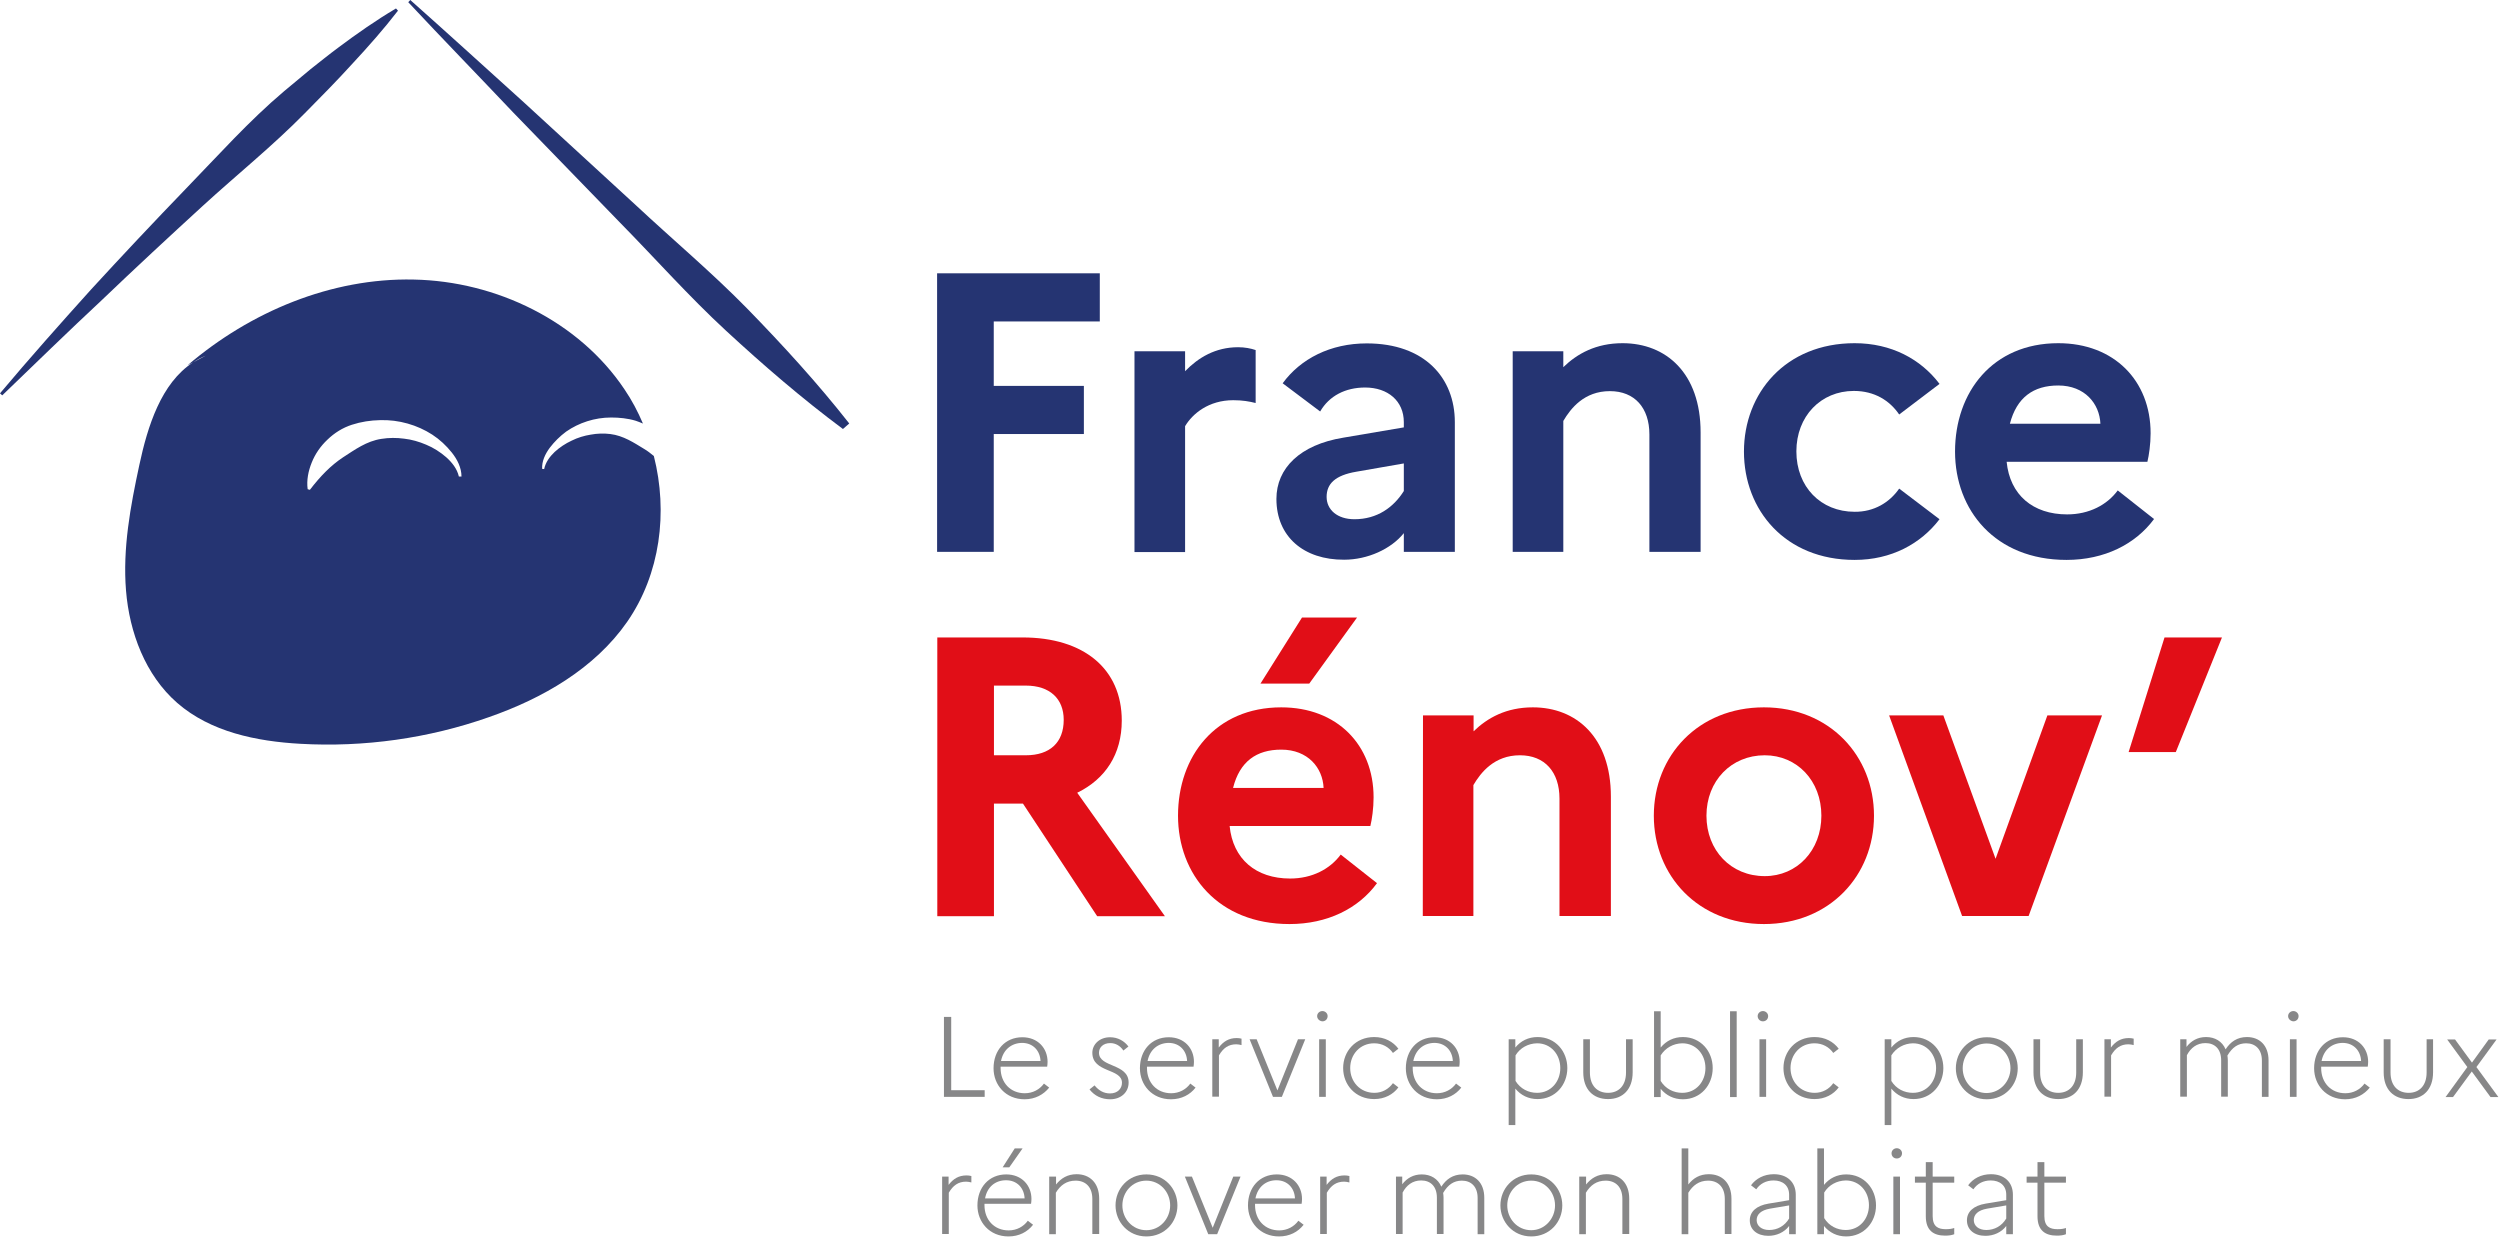 <svg width="198" height="98" viewBox="0 0 198 98" fill="none" xmlns="http://www.w3.org/2000/svg">
<g clip-path="url(#clip0_72_528)">
<path d="M74.761 80.539H75.336V86.345H77.986V86.872H74.761V80.539Z" fill="#878788"/>
<path d="M81.148 87.063C79.647 87.063 78.689 85.931 78.689 84.607C78.689 83.187 79.599 82.15 80.972 82.15C82.202 82.15 82.968 83.027 82.968 84.096C82.968 84.24 82.952 84.367 82.936 84.479H79.248C79.248 84.511 79.248 84.559 79.248 84.591C79.248 85.755 80.03 86.585 81.164 86.585C81.803 86.585 82.346 86.281 82.681 85.819L83.096 86.138C82.649 86.696 81.978 87.063 81.148 87.063ZM79.28 84.032H82.409C82.377 83.235 81.835 82.597 80.94 82.597C80.094 82.613 79.455 83.139 79.28 84.032Z" fill="#878788"/>
<path d="M86.689 85.963C87.04 86.393 87.439 86.6 87.918 86.6C88.509 86.6 88.86 86.218 88.86 85.755C88.86 84.591 86.513 84.989 86.513 83.378C86.513 82.724 87.072 82.15 87.918 82.15C88.541 82.15 89.052 82.453 89.371 82.884L88.972 83.203C88.717 82.82 88.349 82.613 87.934 82.613C87.359 82.613 87.04 82.964 87.04 83.378C87.04 84.559 89.387 84.208 89.387 85.739C89.387 86.521 88.764 87.063 87.934 87.063C87.248 87.063 86.689 86.792 86.29 86.281L86.689 85.963Z" fill="#878788"/>
<path d="M92.741 87.063C91.24 87.063 90.282 85.931 90.282 84.607C90.282 83.187 91.192 82.15 92.565 82.15C93.795 82.15 94.561 83.027 94.561 84.096C94.561 84.24 94.545 84.367 94.529 84.479H90.841C90.841 84.511 90.841 84.559 90.841 84.591C90.841 85.755 91.623 86.585 92.757 86.585C93.395 86.585 93.938 86.281 94.274 85.819L94.689 86.138C94.258 86.696 93.587 87.063 92.741 87.063ZM90.888 84.032H94.018C93.986 83.235 93.443 82.597 92.549 82.597C91.703 82.613 91.064 83.139 90.888 84.032Z" fill="#878788"/>
<path d="M95.998 82.31H96.525V82.964C96.892 82.485 97.323 82.214 97.946 82.214C98.074 82.214 98.202 82.23 98.329 82.262V82.772C98.186 82.74 98.074 82.708 97.914 82.708C97.291 82.708 96.876 83.011 96.541 83.586V86.856H96.014V82.31H95.998Z" fill="#878788"/>
<path d="M99.527 82.31L101.172 86.361L102.801 82.31H103.375L101.523 86.872H100.821L98.968 82.31H99.527Z" fill="#878788"/>
<path d="M104.317 80.475C104.317 80.252 104.509 80.076 104.733 80.076C104.956 80.076 105.148 80.252 105.148 80.475C105.148 80.714 104.972 80.89 104.733 80.89C104.509 80.874 104.317 80.698 104.317 80.475ZM104.477 82.31H105.004V86.872H104.477V82.31Z" fill="#878788"/>
<path d="M110.321 85.787L110.752 86.122C110.337 86.68 109.666 87.047 108.836 87.047C107.351 87.047 106.377 85.915 106.377 84.591C106.377 83.267 107.351 82.134 108.836 82.134C109.666 82.134 110.337 82.501 110.752 83.059L110.321 83.394C110.002 82.932 109.475 82.629 108.836 82.629C107.718 82.629 106.936 83.506 106.936 84.591C106.936 85.675 107.718 86.553 108.852 86.553C109.475 86.553 109.986 86.25 110.321 85.787Z" fill="#878788"/>
<path d="M113.802 87.063C112.301 87.063 111.343 85.931 111.343 84.607C111.343 83.187 112.253 82.15 113.611 82.15C114.84 82.15 115.607 83.027 115.607 84.096C115.607 84.24 115.591 84.367 115.575 84.479H111.886C111.886 84.511 111.886 84.559 111.886 84.591C111.886 85.755 112.669 86.585 113.802 86.585C114.441 86.585 114.984 86.281 115.319 85.819L115.734 86.138C115.303 86.696 114.633 87.063 113.802 87.063ZM111.934 84.032H115.064C115.032 83.235 114.489 82.597 113.595 82.597C112.748 82.613 112.11 83.139 111.934 84.032Z" fill="#878788"/>
<path d="M119.487 82.31H120.014V82.964C120.445 82.437 121.052 82.134 121.77 82.134C123.191 82.134 124.133 83.267 124.133 84.591C124.133 85.915 123.191 87.047 121.77 87.047C121.052 87.047 120.445 86.744 120.014 86.218V89.105H119.487V82.31ZM120.03 83.586V85.612C120.413 86.234 121.052 86.553 121.738 86.553C122.824 86.553 123.575 85.675 123.575 84.591C123.575 83.506 122.824 82.629 121.738 82.629C121.036 82.644 120.397 82.98 120.03 83.586Z" fill="#878788"/>
<path d="M128.78 82.31H129.307V84.926C129.307 86.281 128.524 87.047 127.359 87.047C126.177 87.047 125.395 86.281 125.395 84.926V82.31H125.921V84.942C125.921 85.978 126.496 86.553 127.359 86.553C128.205 86.553 128.78 85.978 128.78 84.942V82.31Z" fill="#878788"/>
<path d="M133.283 87.063C132.564 87.063 131.958 86.76 131.526 86.234V86.888H131V80.092H131.526V82.964C131.958 82.437 132.564 82.134 133.283 82.134C134.704 82.134 135.646 83.267 135.646 84.591C135.646 85.93 134.704 87.063 133.283 87.063ZM131.526 83.586V85.612C131.91 86.234 132.548 86.553 133.235 86.553C134.321 86.553 135.071 85.675 135.071 84.591C135.071 83.506 134.321 82.629 133.235 82.629C132.532 82.644 131.91 82.98 131.526 83.586Z" fill="#878788"/>
<path d="M137.019 80.092H137.546V86.888H137.019V80.092Z" fill="#878788"/>
<path d="M139.207 80.475C139.207 80.252 139.398 80.076 139.622 80.076C139.845 80.076 140.037 80.252 140.037 80.475C140.037 80.714 139.861 80.89 139.622 80.89C139.382 80.89 139.207 80.698 139.207 80.475ZM139.35 82.31H139.877V86.872H139.35V82.31Z" fill="#878788"/>
<path d="M145.195 85.787L145.626 86.122C145.21 86.68 144.54 87.047 143.71 87.047C142.225 87.047 141.25 85.915 141.25 84.591C141.25 83.267 142.225 82.134 143.71 82.134C144.54 82.134 145.21 82.501 145.626 83.059L145.195 83.394C144.875 82.932 144.348 82.629 143.71 82.629C142.592 82.629 141.809 83.506 141.809 84.591C141.809 85.675 142.592 86.553 143.725 86.553C144.348 86.553 144.875 86.25 145.195 85.787Z" fill="#878788"/>
<path d="M149.267 82.31H149.794V82.964C150.225 82.437 150.831 82.134 151.55 82.134C152.971 82.134 153.913 83.267 153.913 84.591C153.913 85.915 152.971 87.047 151.55 87.047C150.831 87.047 150.225 86.744 149.794 86.218V89.105H149.267V82.31ZM149.794 83.586V85.612C150.177 86.234 150.815 86.553 151.502 86.553C152.588 86.553 153.338 85.675 153.338 84.591C153.338 83.506 152.588 82.629 151.502 82.629C150.815 82.644 150.177 82.98 149.794 83.586Z" fill="#878788"/>
<path d="M159.805 84.607C159.805 85.915 158.815 87.063 157.346 87.063C155.893 87.063 154.903 85.899 154.903 84.607C154.903 83.299 155.893 82.15 157.346 82.15C158.815 82.134 159.805 83.299 159.805 84.607ZM159.23 84.607C159.23 83.554 158.432 82.644 157.346 82.644C156.228 82.644 155.446 83.554 155.446 84.607C155.446 85.643 156.228 86.569 157.346 86.569C158.432 86.553 159.23 85.627 159.23 84.607Z" fill="#878788"/>
<path d="M164.436 82.31H164.963V84.926C164.963 86.281 164.18 87.047 163.015 87.047C161.833 87.047 161.051 86.281 161.051 84.926V82.31H161.578V84.942C161.578 85.978 162.153 86.553 163.015 86.553C163.861 86.553 164.436 85.978 164.436 84.942V82.31Z" fill="#878788"/>
<path d="M166.655 82.31H167.182V82.964C167.549 82.485 167.981 82.214 168.603 82.214C168.731 82.214 168.859 82.23 168.987 82.262V82.772C168.843 82.74 168.731 82.708 168.571 82.708C167.949 82.708 167.534 83.011 167.198 83.586V86.856H166.671V82.31H166.655Z" fill="#878788"/>
<path d="M172.643 82.31H173.17V82.916C173.537 82.437 174.048 82.134 174.719 82.134C175.421 82.134 175.996 82.469 176.268 83.107C176.651 82.517 177.178 82.134 177.96 82.134C178.95 82.134 179.669 82.788 179.669 83.984V86.872H179.142V84C179.142 83.107 178.631 82.629 177.896 82.629C177.258 82.629 176.795 82.948 176.411 83.602C176.427 83.713 176.443 83.841 176.443 83.969V86.856H175.916V83.984C175.916 83.091 175.421 82.613 174.671 82.613C173.984 82.613 173.505 82.996 173.202 83.57V86.856H172.675V82.31H172.643Z" fill="#878788"/>
<path d="M181.218 80.475C181.218 80.252 181.409 80.076 181.633 80.076C181.856 80.076 182.048 80.252 182.048 80.475C182.048 80.714 181.872 80.89 181.633 80.89C181.409 80.874 181.218 80.698 181.218 80.475ZM181.361 82.31H181.888V86.872H181.361V82.31Z" fill="#878788"/>
<path d="M185.737 87.063C184.236 87.063 183.278 85.931 183.278 84.607C183.278 83.187 184.188 82.15 185.561 82.15C186.791 82.15 187.557 83.027 187.557 84.096C187.557 84.24 187.541 84.367 187.525 84.479H183.837C183.837 84.511 183.837 84.559 183.837 84.591C183.837 85.755 184.619 86.585 185.753 86.585C186.392 86.585 186.934 86.281 187.27 85.819L187.685 86.138C187.238 86.696 186.567 87.063 185.737 87.063ZM183.869 84.032H186.998C186.966 83.235 186.423 82.597 185.529 82.597C184.683 82.613 184.044 83.139 183.869 84.032Z" fill="#878788"/>
<path d="M192.172 82.31H192.699V84.926C192.699 86.281 191.916 87.047 190.751 87.047C189.569 87.047 188.787 86.281 188.787 84.926V82.31H189.33V84.942C189.33 85.978 189.904 86.553 190.767 86.553C191.613 86.553 192.188 85.978 192.188 84.942V82.31H192.172Z" fill="#878788"/>
<path d="M193.688 86.888L195.413 84.511L193.816 82.326H194.439L195.78 84.16L197.106 82.326H197.728L196.132 84.511L197.872 86.888H197.249L195.764 84.862L194.279 86.888H193.688Z" fill="#878788"/>
<path d="M74.601 93.189H75.128V93.843C75.495 93.364 75.926 93.093 76.549 93.093C76.677 93.093 76.805 93.109 76.932 93.141V93.651C76.789 93.619 76.677 93.587 76.517 93.587C75.894 93.587 75.479 93.89 75.144 94.465V97.735H74.617V93.189H74.601Z" fill="#878788"/>
<path d="M79.871 97.926C78.37 97.926 77.412 96.793 77.412 95.469C77.412 94.05 78.322 93.013 79.695 93.013C80.924 93.013 81.691 93.89 81.691 94.959C81.691 95.103 81.675 95.23 81.659 95.342H77.971C77.971 95.374 77.971 95.422 77.971 95.454C77.971 96.618 78.753 97.448 79.887 97.448C80.525 97.448 81.068 97.144 81.404 96.682L81.819 97.001C81.372 97.575 80.701 97.926 79.871 97.926ZM78.018 94.911H81.148C81.116 94.114 80.573 93.476 79.679 93.476C78.817 93.476 78.178 94.018 78.018 94.911ZM79.408 92.455L80.366 90.955H80.988L79.934 92.455H79.408Z" fill="#878788"/>
<path d="M83.112 93.189H83.639V93.811C84.038 93.316 84.549 92.997 85.268 92.997C86.306 92.997 87.056 93.683 87.056 94.943V97.735H86.513V94.959C86.513 94.018 85.986 93.507 85.188 93.507C84.469 93.507 83.974 93.874 83.623 94.465V97.751H83.096V93.189H83.112Z" fill="#878788"/>
<path d="M93.252 95.469C93.252 96.778 92.262 97.926 90.793 97.926C89.34 97.926 88.35 96.762 88.35 95.469C88.35 94.162 89.34 93.013 90.793 93.013C92.262 93.013 93.252 94.162 93.252 95.469ZM92.677 95.469C92.677 94.417 91.879 93.507 90.793 93.507C89.675 93.507 88.892 94.417 88.892 95.469C88.892 96.506 89.675 97.432 90.793 97.432C91.879 97.432 92.677 96.506 92.677 95.469Z" fill="#878788"/>
<path d="M94.401 93.189L96.046 97.24L97.674 93.189H98.249L96.397 97.751H95.695L93.842 93.189H94.401Z" fill="#878788"/>
<path d="M101.299 97.926C99.798 97.926 98.84 96.793 98.84 95.469C98.84 94.05 99.751 93.013 101.124 93.013C102.353 93.013 103.12 93.89 103.12 94.959C103.12 95.103 103.104 95.23 103.088 95.342H99.399C99.399 95.374 99.399 95.422 99.399 95.454C99.399 96.618 100.182 97.448 101.315 97.448C101.954 97.448 102.497 97.144 102.832 96.682L103.247 97.001C102.8 97.575 102.13 97.926 101.299 97.926ZM99.431 94.911H102.561C102.529 94.114 101.986 93.476 101.092 93.476C100.245 93.476 99.607 94.018 99.431 94.911Z" fill="#878788"/>
<path d="M104.541 93.189H105.068V93.843C105.435 93.364 105.866 93.093 106.489 93.093C106.617 93.093 106.745 93.109 106.872 93.141V93.651C106.729 93.619 106.617 93.587 106.457 93.587C105.834 93.587 105.419 93.89 105.084 94.465V97.735H104.557V93.189H104.541Z" fill="#878788"/>
<path d="M110.529 93.189H111.056V93.795C111.423 93.316 111.934 93.013 112.605 93.013C113.307 93.013 113.882 93.348 114.153 93.986C114.537 93.396 115.064 93.013 115.846 93.013C116.836 93.013 117.555 93.667 117.555 94.863V97.751H117.028V94.879C117.028 93.986 116.517 93.507 115.782 93.507C115.143 93.507 114.68 93.826 114.297 94.481C114.313 94.592 114.329 94.72 114.329 94.847V97.735H113.802V94.863C113.802 93.97 113.307 93.492 112.557 93.492C111.87 93.492 111.391 93.874 111.088 94.449V97.735H110.561V93.189H110.529Z" fill="#878788"/>
<path d="M123.734 95.469C123.734 96.778 122.744 97.926 121.275 97.926C119.822 97.926 118.832 96.762 118.832 95.469C118.832 94.162 119.822 93.013 121.275 93.013C122.744 93.013 123.734 94.162 123.734 95.469ZM123.159 95.469C123.159 94.417 122.361 93.507 121.275 93.507C120.157 93.507 119.375 94.417 119.375 95.469C119.375 96.506 120.157 97.432 121.275 97.432C122.361 97.432 123.159 96.506 123.159 95.469Z" fill="#878788"/>
<path d="M125.091 93.189H125.618V93.811C126.017 93.316 126.528 92.997 127.247 92.997C128.285 92.997 129.035 93.683 129.035 94.943V97.735H128.492V94.959C128.492 94.018 127.965 93.507 127.167 93.507C126.448 93.507 125.953 93.874 125.602 94.465V97.751H125.075V93.189H125.091Z" fill="#878788"/>
<path d="M133.187 90.955H133.714V93.811C134.113 93.3 134.624 92.997 135.343 92.997C136.381 92.997 137.131 93.683 137.131 94.943V97.735H136.604V94.959C136.604 94.018 136.077 93.507 135.279 93.507C134.56 93.507 134.065 93.89 133.714 94.465V97.751H133.187V90.955Z" fill="#878788"/>
<path d="M138.584 96.65C138.584 95.964 139.111 95.486 140.069 95.326L141.698 95.055V94.624C141.698 93.89 141.187 93.492 140.468 93.492C139.877 93.492 139.398 93.747 139.095 94.193L138.68 93.874C139.063 93.348 139.702 92.997 140.484 92.997C141.538 92.997 142.225 93.619 142.225 94.624V97.751H141.698V97.097C141.314 97.607 140.692 97.878 140.053 97.878C139.175 97.878 138.584 97.4 138.584 96.65ZM140.117 97.416C140.772 97.416 141.346 97.097 141.698 96.506V95.469L140.181 95.725C139.462 95.852 139.127 96.187 139.127 96.634C139.127 97.081 139.51 97.416 140.117 97.416Z" fill="#878788"/>
<path d="M146.216 97.926C145.498 97.926 144.891 97.623 144.46 97.097V97.751H143.933V90.955H144.46V93.843C144.891 93.316 145.498 93.013 146.216 93.013C147.638 93.013 148.58 94.146 148.58 95.469C148.58 96.793 147.638 97.926 146.216 97.926ZM144.476 94.449V96.475C144.859 97.097 145.498 97.416 146.185 97.416C147.27 97.416 148.021 96.538 148.021 95.454C148.021 94.369 147.27 93.492 146.185 93.492C145.482 93.507 144.843 93.843 144.476 94.449Z" fill="#878788"/>
<path d="M149.81 91.338C149.81 91.115 150.001 90.939 150.225 90.939C150.448 90.939 150.64 91.115 150.64 91.338C150.64 91.577 150.464 91.753 150.225 91.753C149.985 91.753 149.81 91.577 149.81 91.338ZM149.953 93.189H150.48V97.751H149.953V93.189Z" fill="#878788"/>
<path d="M152.524 93.667H151.662V93.189H152.524V92.04H153.067V93.189H154.775V93.667H153.067V96.315C153.067 97.144 153.498 97.352 154.105 97.352C154.392 97.352 154.6 97.32 154.775 97.256V97.751C154.568 97.83 154.344 97.862 154.057 97.862C153.131 97.862 152.524 97.448 152.524 96.331V93.667Z" fill="#878788"/>
<path d="M155.781 96.65C155.781 95.964 156.308 95.486 157.266 95.326L158.895 95.055V94.624C158.895 93.89 158.384 93.492 157.665 93.492C157.075 93.492 156.596 93.747 156.292 94.193L155.877 93.874C156.26 93.348 156.899 92.997 157.681 92.997C158.735 92.997 159.422 93.619 159.422 94.624V97.751H158.895V97.097C158.512 97.607 157.889 97.878 157.25 97.878C156.372 97.878 155.781 97.4 155.781 96.65ZM157.314 97.416C157.969 97.416 158.544 97.097 158.895 96.506V95.469L157.378 95.725C156.659 95.852 156.324 96.187 156.324 96.634C156.324 97.081 156.707 97.416 157.314 97.416Z" fill="#878788"/>
<path d="M161.37 93.667H160.508V93.189H161.37V92.04H161.913V93.189H163.622V93.667H161.913V96.315C161.913 97.144 162.344 97.352 162.951 97.352C163.238 97.352 163.446 97.32 163.622 97.256V97.751C163.414 97.83 163.19 97.862 162.903 97.862C161.977 97.862 161.37 97.448 161.37 96.331V93.667Z" fill="#878788"/>
<path d="M74.234 21.646H87.104V25.459H78.705V30.563H85.843V34.375H78.705V43.707H74.218V21.646H74.234Z" fill="#253472"/>
<path d="M89.851 27.819H93.859V29.399C94.896 28.33 96.254 27.5 98.058 27.5C98.601 27.5 99.064 27.596 99.447 27.724V31.919C98.936 31.791 98.409 31.696 97.675 31.696C95.727 31.696 94.449 32.764 93.859 33.753V43.723H89.851V27.819Z" fill="#253472"/>
<path d="M101.092 39.512C101.092 37.087 102.96 35.221 106.393 34.663L111.183 33.849V33.434C111.183 31.759 109.922 30.691 108.118 30.691C106.569 30.691 105.275 31.345 104.557 32.589L101.587 30.356C103.008 28.41 105.371 27.197 108.245 27.197C112.844 27.197 115.223 29.941 115.223 33.434V43.707H111.183V42.224C110.177 43.484 108.309 44.329 106.457 44.329C103.263 44.345 101.092 42.511 101.092 39.512ZM107.271 41.123C109.076 41.123 110.369 40.182 111.183 38.89V36.704L107.431 37.358C105.722 37.645 105.068 38.331 105.068 39.352C105.068 40.373 105.914 41.123 107.271 41.123Z" fill="#253472"/>
<path d="M119.806 27.819H123.814V29.079C124.916 28.011 126.401 27.181 128.509 27.181C131.942 27.181 134.688 29.542 134.688 34.248V43.707H130.632V34.407C130.632 32.302 129.467 30.978 127.503 30.978C125.475 30.978 124.405 32.334 123.814 33.339V43.707H119.806V27.819Z" fill="#253472"/>
<path d="M150.416 38.698L153.61 41.123C152.125 43.069 149.794 44.345 146.887 44.345C141.394 44.345 138.121 40.405 138.121 35.763C138.121 31.137 141.41 27.181 146.887 27.181C149.794 27.181 152.125 28.442 153.61 30.404L150.416 32.828C149.666 31.727 148.468 30.962 146.824 30.962C144.205 30.962 142.273 32.972 142.273 35.747C142.273 38.555 144.205 40.533 146.887 40.533C148.42 40.549 149.65 39.799 150.416 38.698Z" fill="#253472"/>
<path d="M163.67 44.345C158.017 44.345 154.839 40.405 154.839 35.763C154.839 31.058 157.809 27.181 163.015 27.181C167.438 27.181 170.328 30.148 170.328 34.312C170.328 35.189 170.2 36.05 170.073 36.577H158.927C159.183 39.193 161.003 40.74 163.717 40.74C165.458 40.74 166.879 39.99 167.725 38.842L170.6 41.107C169.13 43.101 166.671 44.345 163.67 44.345ZM159.183 33.562H166.352C166.288 31.983 165.123 30.531 163.015 30.531C161.051 30.531 159.725 31.472 159.183 33.562Z" fill="#253472"/>
<path d="M74.234 50.486H80.988C85.842 50.486 88.844 52.975 88.844 57.074C88.844 59.722 87.551 61.7 85.316 62.785L92.261 72.563H86.896L81.02 63.646H78.721V72.563H74.234V50.486ZM78.721 54.299V59.818H81.244C83.144 59.818 84.246 58.813 84.246 57.011C84.246 55.336 83.144 54.299 81.244 54.299H78.721Z" fill="#E10E17"/>
<path d="M102.129 73.185C96.477 73.185 93.299 69.245 93.299 64.603C93.299 59.898 96.269 56.022 101.475 56.022C105.898 56.022 108.788 58.989 108.788 63.152C108.788 64.029 108.66 64.891 108.533 65.417H97.387C97.642 68.033 99.463 69.58 102.177 69.58C103.918 69.58 105.339 68.831 106.185 67.682L109.059 69.947C107.59 71.957 105.131 73.185 102.129 73.185ZM97.659 62.402H104.828C104.764 60.823 103.599 59.371 101.475 59.371C99.511 59.371 98.185 60.312 97.659 62.402ZM99.83 54.139L103.119 48.907H107.479L103.694 54.139H99.83Z" fill="#E10E17"/>
<path d="M112.701 56.66H116.708V57.92C117.81 56.851 119.295 56.022 121.403 56.022C124.836 56.022 127.582 58.382 127.582 63.088V72.547H123.511V63.248C123.511 61.142 122.345 59.818 120.381 59.818C118.353 59.818 117.283 61.174 116.692 62.179V72.547H112.685L112.701 56.66Z" fill="#E10E17"/>
<path d="M148.42 64.603C148.42 69.357 144.891 73.185 139.702 73.185C134.512 73.185 130.983 69.373 130.983 64.603C130.983 59.834 134.512 56.022 139.702 56.022C144.891 56.022 148.42 59.85 148.42 64.603ZM144.253 64.603C144.253 61.828 142.32 59.818 139.766 59.818C137.115 59.818 135.151 61.844 135.151 64.603C135.151 67.363 137.099 69.389 139.766 69.389C142.336 69.389 144.253 67.347 144.253 64.603Z" fill="#E10E17"/>
<path d="M153.913 56.66L158.049 68.017L162.152 56.66H166.48L160.667 72.547H155.398L149.618 56.66H153.913Z" fill="#E10E17"/>
<path d="M168.587 59.563L171.43 50.486H175.98L172.324 59.563H168.587Z" fill="#E10E17"/>
<path fill-rule="evenodd" clip-rule="evenodd" d="M48.335 34.375C47.824 34.312 47.297 34.328 46.786 34.423C46.275 34.503 45.748 34.663 45.269 34.902C44.79 35.125 44.327 35.428 43.928 35.795C43.544 36.162 43.209 36.609 43.097 37.151L42.938 37.135C42.906 36.529 43.177 35.955 43.544 35.46C43.911 34.982 44.343 34.551 44.838 34.184C45.844 33.482 47.105 33.067 48.398 33.067C49.037 33.067 49.708 33.131 50.346 33.323C50.538 33.386 50.73 33.466 50.921 33.546C50.522 32.605 50.043 31.696 49.468 30.85C45.844 25.427 39.297 22.268 32.766 22.141C26.235 21.997 19.816 24.693 14.85 28.936L15.297 28.697C15.617 28.489 15.936 28.314 16.287 28.17L15.297 28.697C12.758 30.34 11.689 33.769 11.034 36.832C10.331 40.102 9.709 43.436 9.98 46.77C10.252 50.103 11.513 53.469 14.036 55.671C16.671 57.968 20.311 58.717 23.792 58.909C28.838 59.196 33.948 58.478 38.706 56.803C42.969 55.32 47.105 52.943 49.676 49.242C52.295 45.462 52.917 40.565 51.784 36.114C51.528 35.907 51.289 35.715 51.017 35.556C50.203 35.061 49.373 34.503 48.335 34.375ZM36.343 37.741C36.199 37.119 35.8 36.625 35.337 36.21C34.858 35.795 34.331 35.46 33.756 35.221C33.197 34.982 32.59 34.806 32 34.742C31.409 34.663 30.802 34.663 30.211 34.758C29.03 34.934 28.103 35.62 27.161 36.226C26.203 36.864 25.389 37.693 24.543 38.794L24.367 38.746C24.271 38.044 24.415 37.31 24.686 36.641C24.958 35.955 25.389 35.333 25.932 34.822C26.475 34.296 27.129 33.881 27.864 33.642C28.598 33.402 29.349 33.291 30.099 33.275C31.584 33.227 33.053 33.658 34.235 34.423C34.826 34.806 35.353 35.301 35.784 35.843C36.215 36.385 36.55 37.039 36.55 37.741H36.343Z" fill="#253472"/>
<path fill-rule="evenodd" clip-rule="evenodd" d="M26.778 3.78C26.043 4.323 25.341 4.897 24.606 5.471L22.498 7.226C19.704 9.587 17.261 12.331 14.722 14.947C12.183 17.578 9.692 20.227 7.217 22.922C4.774 25.634 2.347 28.362 0 31.153L0.176 31.313C2.81 28.776 5.413 26.24 8.08 23.752C10.714 21.231 13.381 18.759 16.064 16.302C18.746 13.846 21.588 11.565 24.143 8.965C25.421 7.673 26.698 6.381 27.928 5.025C29.173 3.685 30.387 2.313 31.52 0.845L31.361 0.67C29.748 1.627 28.247 2.68 26.778 3.78Z" fill="#253472"/>
<path fill-rule="evenodd" clip-rule="evenodd" d="M67.24 33.514C64.733 30.324 62.019 27.357 59.208 24.47C56.398 21.598 53.3 18.998 50.362 16.255L41.468 8.087C38.482 5.392 35.512 2.68 32.494 0L32.334 0.175C35.081 3.111 37.891 5.998 40.654 8.917L49.053 17.578C51.879 20.45 54.546 23.465 57.5 26.192C60.454 28.92 63.504 31.552 66.761 33.977L67.272 33.53C67.256 33.546 67.24 33.53 67.24 33.514Z" fill="#253472"/>
</g>
<defs>
<clipPath id="clip0_72_528">
<rect width="198" height="98" fill="white"/>
</clipPath>
</defs>
</svg>
